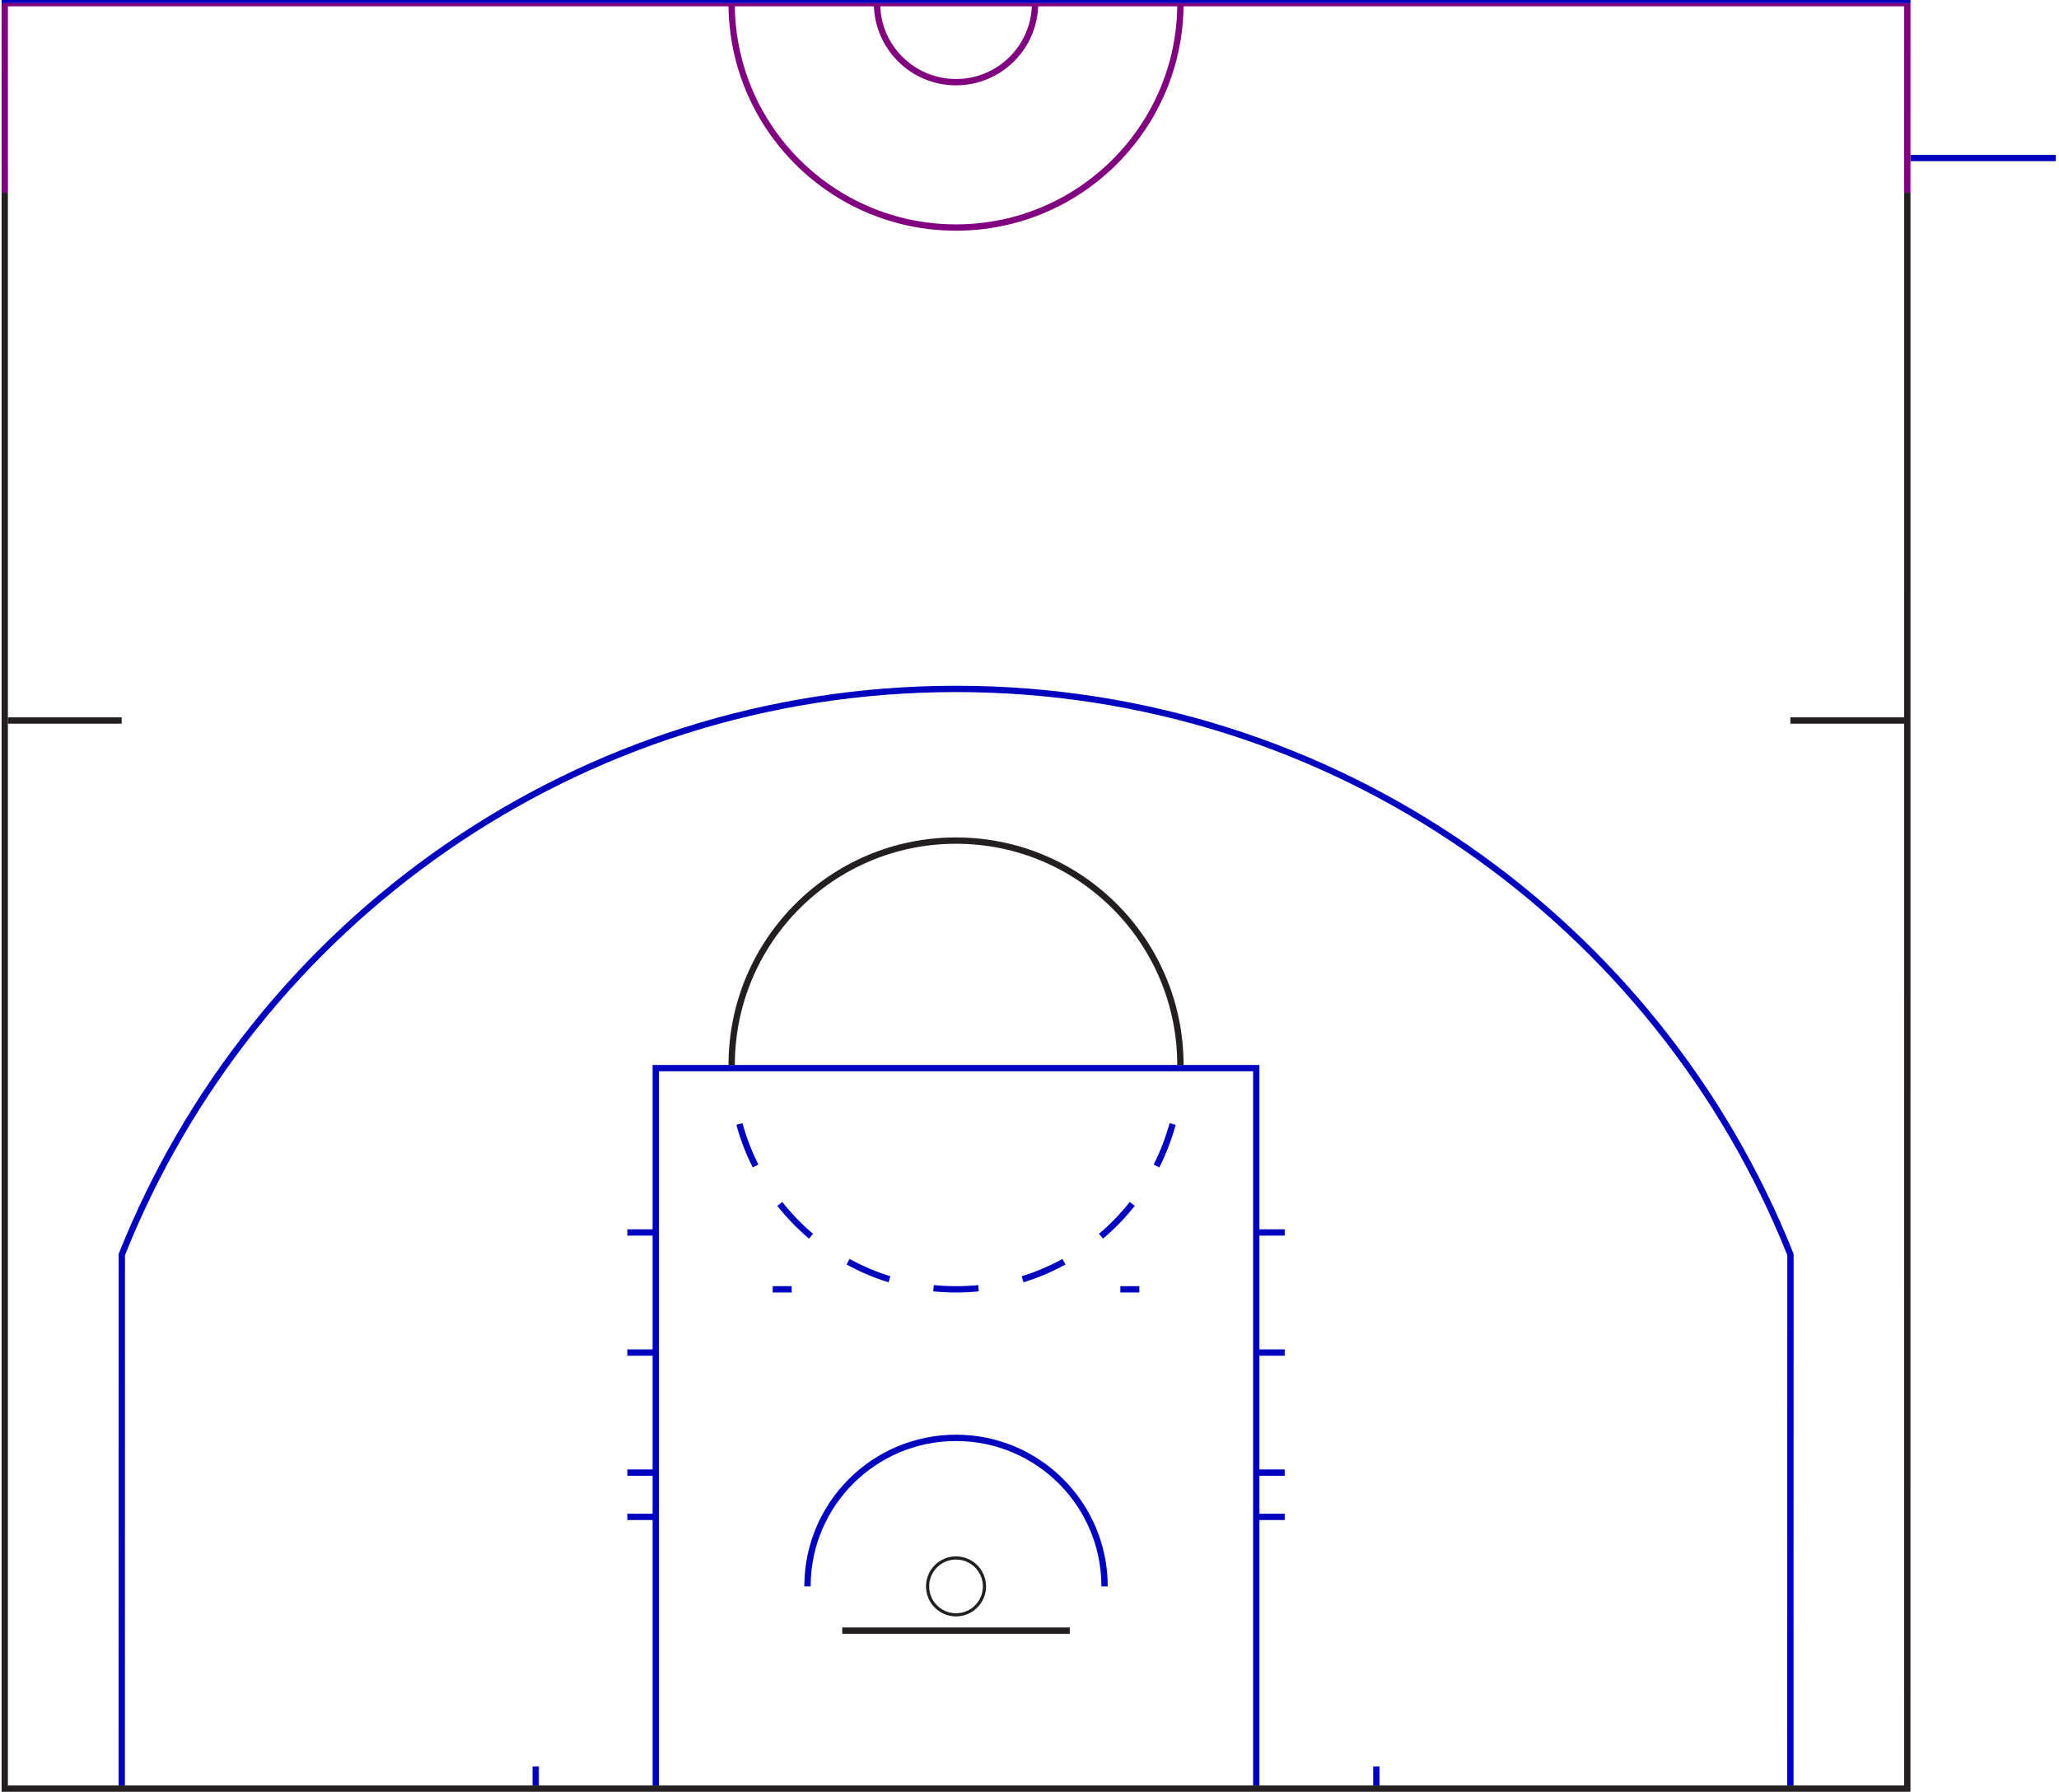 <?xml version="1.0" encoding="UTF-8" standalone="no"?>

<svg
   xmlns:dc="http://purl.org/dc/elements/1.1/"
   xmlns:cc="http://creativecommons.org/ns#"
   xmlns:rdf="http://www.w3.org/1999/02/22-rdf-syntax-ns#"
   xmlns:svg="http://www.w3.org/2000/svg"
   xmlns="http://www.w3.org/2000/svg"
   xmlns:sodipodi="http://sodipodi.sourceforge.net/DTD/sodipodi-0.dtd"
   xmlns:inkscape="http://www.inkscape.org/namespaces/inkscape"
   width="814.375"
   height="708.752"
   id="svg2"
   version="1.1"
   inkscape:version="0.48.4 r9939"
   sodipodi:docname="NBA_half.svg">
  <defs
     id="defs4" />
  <sodipodi:namedview
     id="base"
     pagecolor="#ffffff"
     bordercolor="#666666"
     borderopacity="1.0"
     inkscape:pageopacity="0.0"
     inkscape:pageshadow="2"
     inkscape:zoom="0.35355339"
     inkscape:cx="1554.8053"
     inkscape:cy="932.86331"
     inkscape:document-units="px"
     inkscape:current-layer="g11"
     showgrid="false"
     inkscape:window-width="1600"
     inkscape:window-height="876"
     inkscape:window-x="0"
     inkscape:window-y="24"
     inkscape:window-maximized="1"
     fit-margin-top="0"
     fit-margin-left="0"
     fit-margin-right="0"
     fit-margin-bottom="0" />
  <g
     inkscape:label="Layer 1"
     inkscape:groupmode="layer"
     id="layer1"
     transform="translate(1392.232,-565.396)">
    <g
       id="g11"
       transform="matrix(1.25,0,0,-1.25,-34.464,1328.434)">
      <path
         style="fill:none;stroke:#0000bf;stroke-width:2;stroke-linecap:butt;stroke-linejoin:miter;stroke-miterlimit:3.864;stroke-opacity:1;stroke-dasharray:none"
         id="path31"
         d="m -878.714,45.429 0,227 190,0 0,-227"
         inkscape:connector-curvature="0" />
      <path
         style="fill:none;stroke:#231f20;stroke-width:1;stroke-linecap:butt;stroke-linejoin:miter;stroke-miterlimit:3.864;stroke-opacity:1;stroke-dasharray:none"
         id="path41"
         d="m -792.714,108.429 c 0,4.971 4.029,9 9,9 4.971,0 9,-4.029 9,-9 0,-4.971 -4.029,-9 -9,-9 -4.971,0 -9,4.029 -9,9 z"
         inkscape:connector-curvature="0" />
      <path
         style="fill:none;stroke:#0000bf;stroke-width:2;stroke-linecap:butt;stroke-linejoin:miter;stroke-miterlimit:3.864;stroke-opacity:1;stroke-dasharray:none"
         id="path43"
         d="m -830.714,108.429 c 0,25.958 21.042,47 47,47 25.958,0 47,-21.042 47,-47"
         inkscape:connector-curvature="0" />
      <path
         style="fill:none;stroke:#0000bf;stroke-width:2;stroke-linecap:butt;stroke-linejoin:miter;stroke-miterlimit:3.864;stroke-opacity:1;stroke-dasharray:none"
         id="path47"
         d="m -1047.699,45.429 0.025,168 c 41.753,104.875 144.199,179 263.959,179 119.76,0 222.278,-74.125 264.031,-179 l -0.031,-168"
         inkscape:connector-curvature="0" />
      <path
         style="fill:none;stroke:#0000bf;stroke-width:2;stroke-linecap:butt;stroke-linejoin:miter;stroke-miterlimit:3.864;stroke-opacity:1;stroke-dasharray:none"
         id="path49"
         d="m -650.714,45.429 0,6"
         inkscape:connector-curvature="0" />
      <path
         style="fill:none;stroke:#0000bf;stroke-width:2;stroke-linecap:butt;stroke-linejoin:miter;stroke-miterlimit:3.864;stroke-opacity:1;stroke-dasharray:none"
         id="path51"
         d="m -916.714,45.429 0,6"
         inkscape:connector-curvature="0" />
      <path
         style="fill:none;stroke:#231f20;stroke-width:2;stroke-linecap:butt;stroke-linejoin:miter;stroke-miterlimit:3.864;stroke-opacity:1;stroke-dasharray:none"
         id="path53"
         d="m -819.714,94.429 72,0"
         inkscape:connector-curvature="0" />
      <path
         style="fill:none;stroke:#231f20;stroke-width:2;stroke-linecap:butt;stroke-linejoin:miter;stroke-miterlimit:3.864;stroke-opacity:1;stroke-dasharray:none"
         id="path57"
         d="m -1083.714,382.429 36,0"
         inkscape:connector-curvature="0" />
      <path
         style="fill:none;stroke:#231f20;stroke-width:2;stroke-linecap:butt;stroke-linejoin:miter;stroke-miterlimit:3.864;stroke-opacity:1;stroke-dasharray:none"
         id="path59"
         d="m -519.714,382.429 36,0"
         inkscape:connector-curvature="0" />
      <path
         style="fill:#0000bf;fill-opacity:1;fill-rule:nonzero;stroke:none"
         id="path61"
         d="m -790.928,201.785 0.2,1.99 c 2.307,-0.23 4.646,-0.347 7.013,-0.347 2.367,0 4.706,0.117 7.013,0.347 l 0.201,-1.99 c -2.373,-0.236 -4.779,-0.357 -7.213,-0.357 -2.435,0 -4.841,0.121 -7.213,0.357 z"
         inkscape:connector-curvature="0" />
      <path
         style="fill:#0000bf;fill-opacity:1;fill-rule:nonzero;stroke:none"
         id="path63"
         d="m -762.357,204.648 -0.593,1.911 c 4.517,1.401 8.837,3.246 12.911,5.485 l 0.962,-1.754 c -4.191,-2.303 -8.635,-4.201 -13.28,-5.642 z"
         inkscape:connector-curvature="0" />
      <path
         style="fill:#0000bf;fill-opacity:1;fill-rule:nonzero;stroke:none"
         id="path65"
         d="m -737.189,218.472 -1.292,1.526 c 3.575,3.028 6.842,6.408 9.747,10.087 l 1.57,-1.238 c -2.988,-3.784 -6.349,-7.26 -10.025,-10.375 z"
         inkscape:connector-curvature="0" />
      <path
         style="fill:#0000bf;fill-opacity:1;fill-rule:nonzero;stroke:none"
         id="path67"
         d="m -719.395,241.01 -1.786,0.9 c 2.095,4.146 3.79,8.529 5.033,13.097 l 1.93,-0.526 c -1.279,-4.699 -3.022,-9.207 -5.177,-13.471 z"
         inkscape:connector-curvature="0" />
      <path
         style="fill:#0000bf;fill-opacity:1;fill-rule:nonzero;stroke:none"
         id="path71"
         d="m -805.072,204.648 0.593,1.911 c -4.517,1.401 -8.837,3.246 -12.911,5.485 l -0.962,-1.754 c 4.191,-2.303 8.635,-4.201 13.28,-5.642 z"
         inkscape:connector-curvature="0" />
      <path
         style="fill:#0000bf;fill-opacity:1;fill-rule:nonzero;stroke:none"
         id="path73"
         d="m -830.24,218.472 1.292,1.526 c -3.575,3.028 -6.842,6.408 -9.747,10.087 l -1.57,-1.238 c 2.988,-3.784 6.349,-7.26 10.025,-10.375 z"
         inkscape:connector-curvature="0" />
      <path
         style="fill:#0000bf;fill-opacity:1;fill-rule:nonzero;stroke:none"
         id="path75"
         d="m -848.033,241.01 1.786,0.9 c -2.095,4.146 -3.79,8.529 -5.033,13.097 l -1.93,-0.526 c 1.279,-4.699 3.022,-9.207 5.177,-13.471 z"
         inkscape:connector-curvature="0" />
      <path
         style="fill:none;stroke:#0000bf;stroke-width:2;stroke-linecap:butt;stroke-linejoin:miter;stroke-miterlimit:3.864;stroke-opacity:1;stroke-dasharray:none"
         id="path79"
         d="m -835.714,202.429 -6,0"
         inkscape:connector-curvature="0" />
      <path
         style="fill:none;stroke:#0000bf;stroke-width:2;stroke-linecap:butt;stroke-linejoin:miter;stroke-miterlimit:3.864;stroke-opacity:1;stroke-dasharray:none"
         id="path81"
         d="m -731.714,202.429 6,0"
         inkscape:connector-curvature="0" />
      <path
         style="fill:none;stroke:#231f20;stroke-width:2;stroke-linecap:butt;stroke-linejoin:miter;stroke-miterlimit:3.864;stroke-opacity:1;stroke-dasharray:none"
         id="path83"
         d="m -854.699,273.429 c 0,39.213 31.772,71 70.984,71 39.213,0 71,-31.787 71,-71"
         inkscape:connector-curvature="0" />
      <path
         style="fill:none;stroke:#0000bf;stroke-width:2;stroke-linecap:butt;stroke-linejoin:miter;stroke-miterlimit:3.864;stroke-opacity:1;stroke-dasharray:none"
         id="path101"
         d="m -878.714,130.429 -9,0"
         inkscape:connector-curvature="0" />
      <path
         style="fill:none;stroke:#0000bf;stroke-width:2;stroke-linecap:butt;stroke-linejoin:miter;stroke-miterlimit:3.864;stroke-opacity:1;stroke-dasharray:none"
         id="path103"
         d="m -878.714,144.429 -9,0"
         inkscape:connector-curvature="0" />
      <path
         style="fill:none;stroke:#0000bf;stroke-width:2;stroke-linecap:butt;stroke-linejoin:miter;stroke-miterlimit:3.864;stroke-opacity:1;stroke-dasharray:none"
         id="path105"
         d="m -878.714,182.429 -9,0"
         inkscape:connector-curvature="0" />
      <path
         style="fill:none;stroke:#0000bf;stroke-width:2;stroke-linecap:butt;stroke-linejoin:miter;stroke-miterlimit:3.864;stroke-opacity:1;stroke-dasharray:none"
         id="path107"
         d="m -878.714,220.429 -9,0"
         inkscape:connector-curvature="0" />
      <path
         style="fill:none;stroke:#0000bf;stroke-width:2;stroke-linecap:butt;stroke-linejoin:miter;stroke-miterlimit:3.864;stroke-opacity:1;stroke-dasharray:none"
         id="path109"
         d="m -688.714,130.429 9,0"
         inkscape:connector-curvature="0" />
      <path
         style="fill:none;stroke:#0000bf;stroke-width:2;stroke-linecap:butt;stroke-linejoin:miter;stroke-miterlimit:3.864;stroke-opacity:1;stroke-dasharray:none"
         id="path111"
         d="m -688.714,144.429 9,0"
         inkscape:connector-curvature="0" />
      <path
         style="fill:none;stroke:#0000bf;stroke-width:2;stroke-linecap:butt;stroke-linejoin:miter;stroke-miterlimit:3.864;stroke-opacity:1;stroke-dasharray:none"
         id="path113"
         d="m -688.714,182.429 9,0"
         inkscape:connector-curvature="0" />
      <path
         style="fill:none;stroke:#0000bf;stroke-width:2;stroke-linecap:butt;stroke-linejoin:miter;stroke-miterlimit:3.864;stroke-opacity:1;stroke-dasharray:none"
         id="path115"
         d="m -688.714,220.429 9,0"
         inkscape:connector-curvature="0" />
      <path
         style="fill:none;stroke:#0000bf;stroke-width:2;stroke-linecap:butt;stroke-linejoin:miter;stroke-miterlimit:3.864;stroke-opacity:1;stroke-dasharray:none"
         id="path211"
         d="m -481.714,560.429 46,0"
         inkscape:connector-curvature="0" />
      <path
         style="fill:none;stroke:#800080;stroke-width:2;stroke-linecap:butt;stroke-linejoin:miter;stroke-miterlimit:3.864;stroke-opacity:1;stroke-dasharray:none"
         id="path215"
         d="m -1084.699,549.429 -0.016,60"
         inkscape:connector-curvature="0" />
      <path
         style="fill:none;stroke:#800080;stroke-width:2;stroke-linecap:butt;stroke-linejoin:miter;stroke-miterlimit:3.864;stroke-opacity:1;stroke-dasharray:none"
         id="path217"
         d="m -482.699,609.429 -0.016,-60"
         inkscape:connector-curvature="0" />
      <path
         style="fill:none;stroke:#0000bf;stroke-width:1.002;stroke-linecap:butt;stroke-linejoin:miter;stroke-miterlimit:3.864;stroke-opacity:1;stroke-dasharray:none"
         id="path223"
         d="m -1085.713,609.929 604.012,0"
         inkscape:connector-curvature="0" />
      <path
         style="fill:none;stroke:#800080;stroke-width:1;stroke-linecap:butt;stroke-linejoin:miter;stroke-miterlimit:3.864;stroke-opacity:1;stroke-dasharray:none"
         id="path225"
         d="m -1084.699,608.929 601.984,0"
         inkscape:connector-curvature="0" />
      <path
         style="fill:none;stroke:#800080;stroke-width:2;stroke-linecap:butt;stroke-linejoin:miter;stroke-miterlimit:3.864;stroke-opacity:1;stroke-dasharray:none"
         id="path227"
         d="m -712.699,609.429 c 0,-39.213 -31.803,-71 -71.016,-71 -39.213,0 -71,31.787 -71,71"
         inkscape:connector-curvature="0" />
      <path
         style="fill:none;stroke:#800080;stroke-width:2;stroke-linecap:butt;stroke-linejoin:miter;stroke-miterlimit:3.864;stroke-opacity:1;stroke-dasharray:none"
         id="path229"
         d="m -758.699,609.429 c 0,-13.807 -11.208,-25 -25.016,-25 -13.807,0 -25,11.193 -25,25"
         inkscape:connector-curvature="0" />
      <path
         style="fill:none;stroke:#231f20;stroke-width:2;stroke-linecap:butt;stroke-linejoin:miter;stroke-miterlimit:3.864;stroke-opacity:1;stroke-dasharray:none"
         id="path241"
         d="m -482.699,549.429 -0.016,-505 -602,0 0,505"
         inkscape:connector-curvature="0" />
    </g>
  </g>
</svg>
